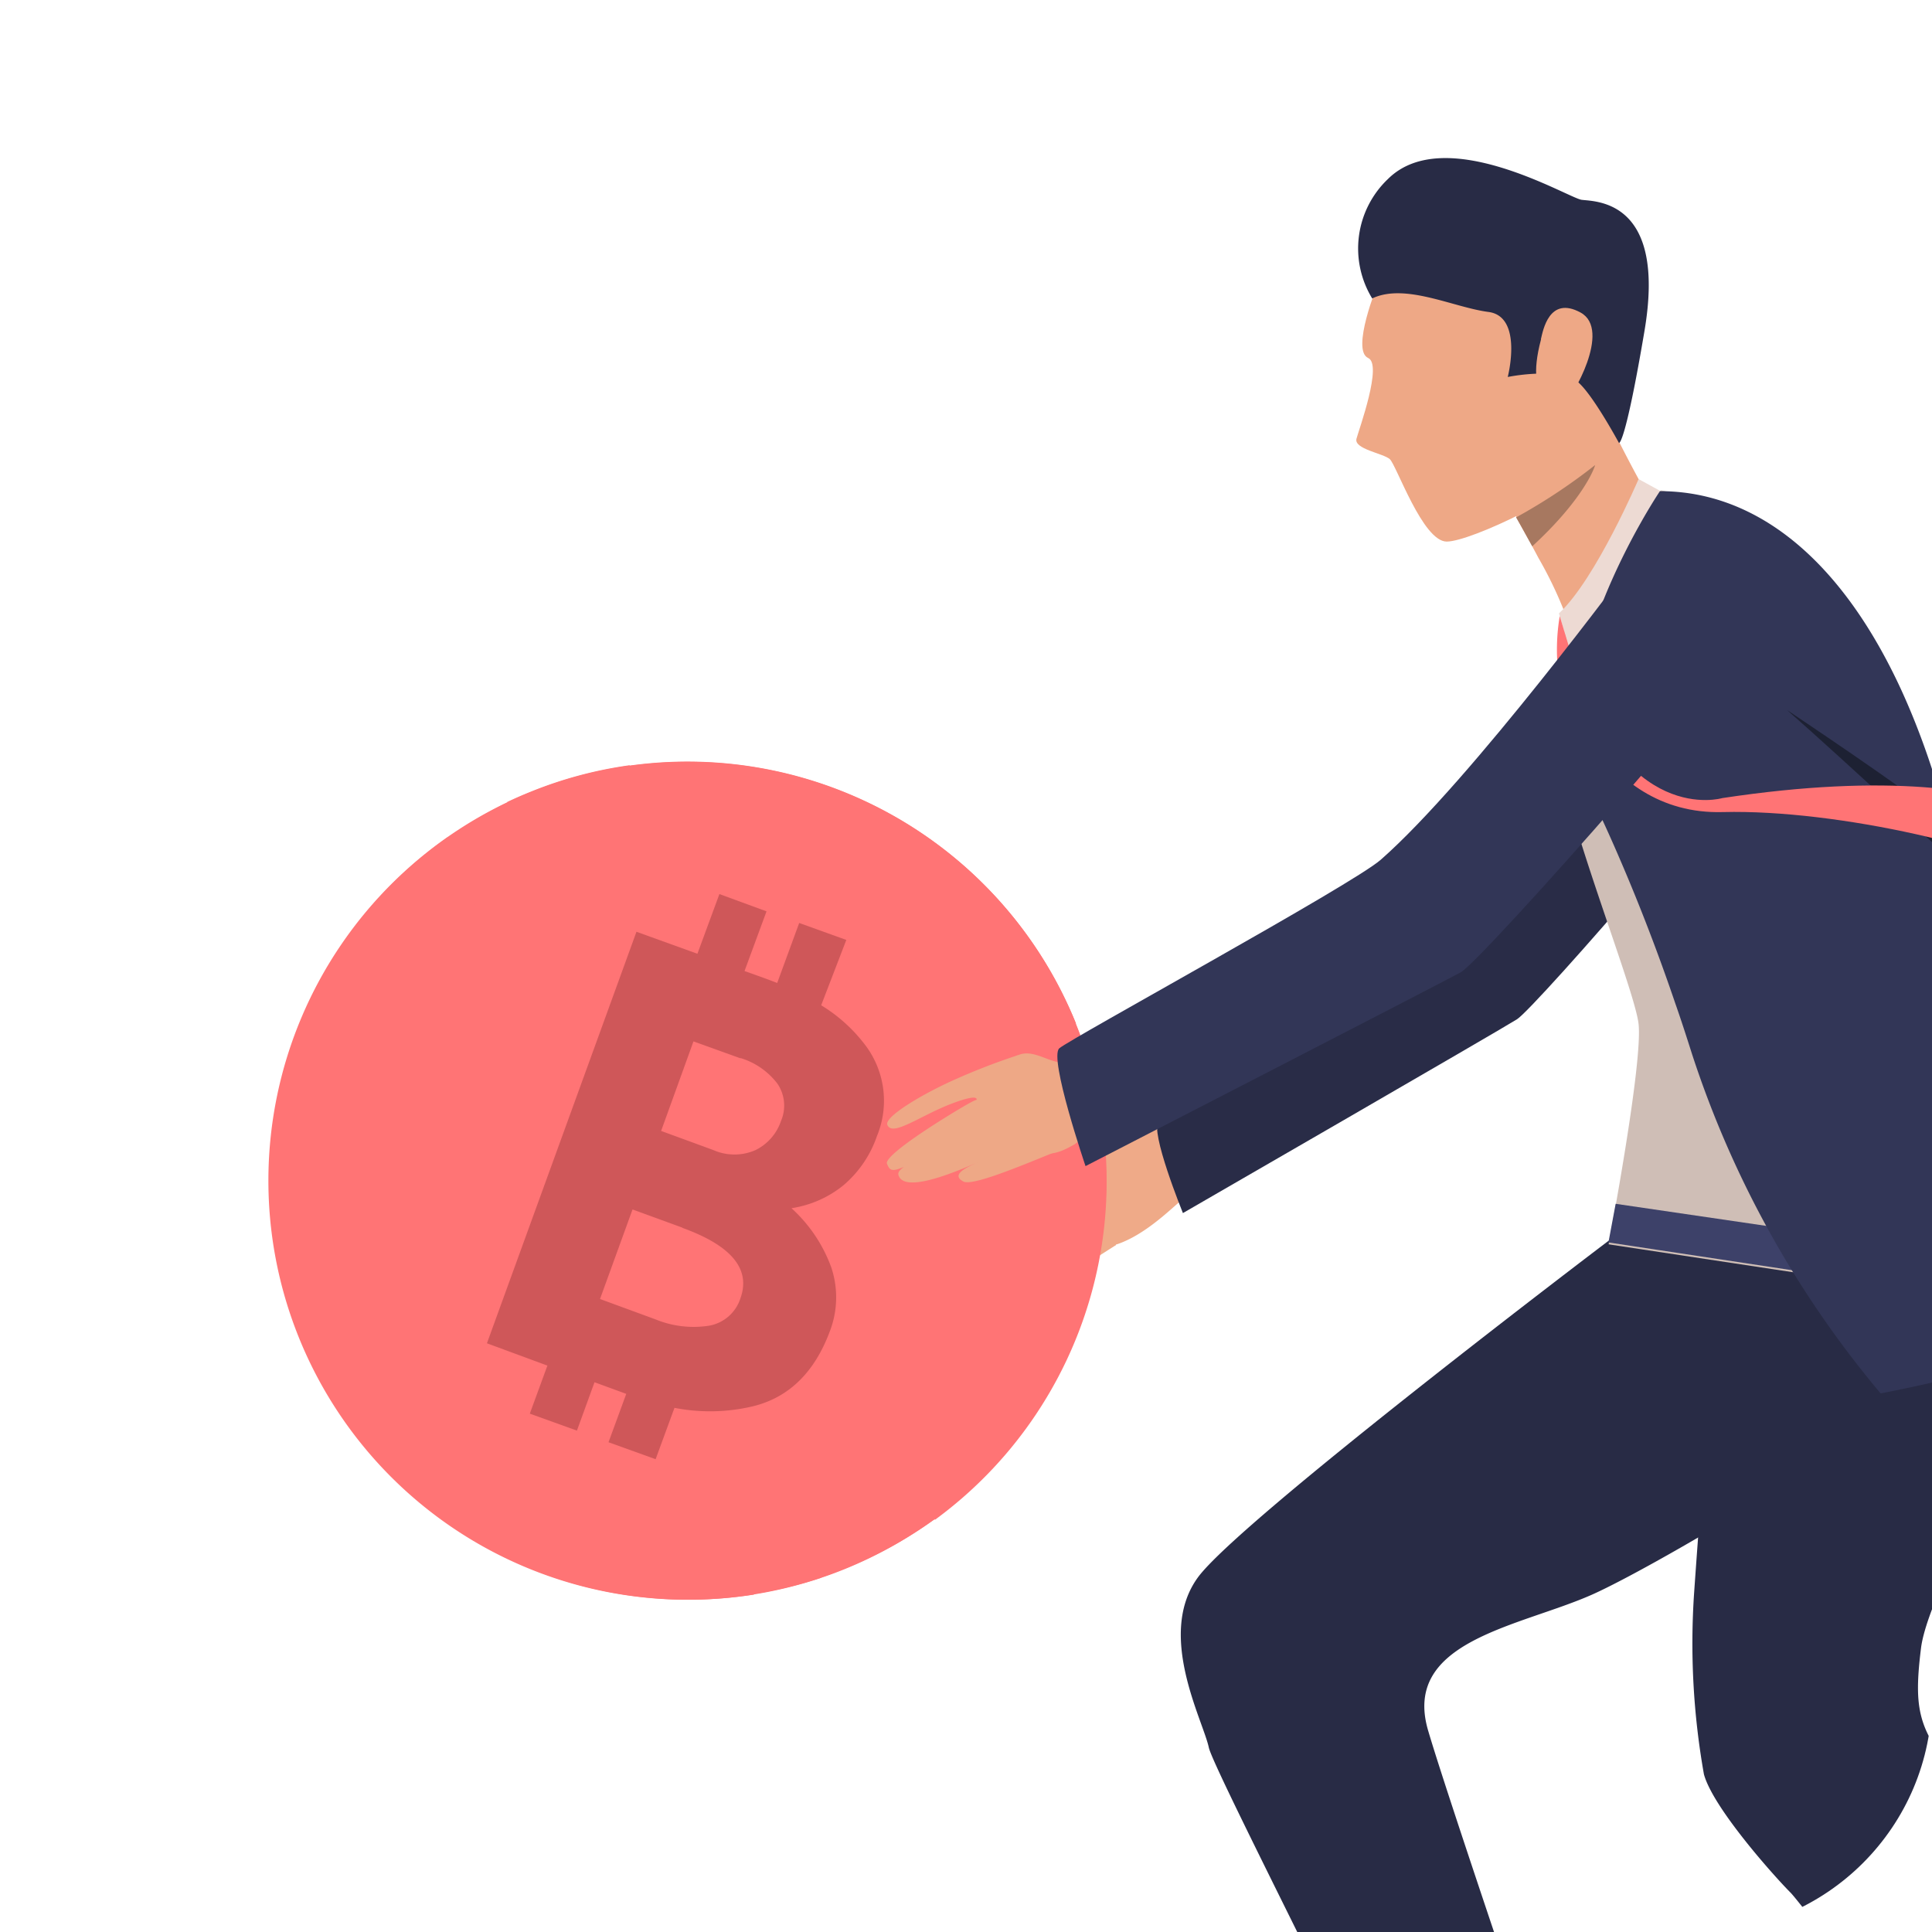 <svg xmlns="http://www.w3.org/2000/svg" viewBox="0 0 123 123"><defs><style>.cls-1 { fill: none; } .cls-2 { clip-path: url(#clip-path); } .cls-3 { fill: #efaa88; } .cls-4 { fill: #292c47; } .cls-5 { fill: #ff7475; } .cls-6 { fill: #5d1718; opacity: 0.3; isolation: isolate; } .cls-7 { fill: #282b45; } .cls-8 { fill: #cfbeb6; } .cls-9 { fill: #eea886; } .cls-10 { fill: #eddad3; } .cls-11 { fill: #3d4169; } .cls-12 { fill: #323657; } .cls-13 { fill: #1d2133; } .cls-14 { fill: #a77860; }</style><clipPath id="clip-path"><rect width="123" height="123" class="cls-1" rx="15"/></clipPath></defs><g class="cls-2"><g id="Mask_Group_48"><g id="Group_829"><g id="Group_666"><g id="Group_644"><g id="Group_643"><path id="Path_290" d="M76.42 71.86s-2.18.75-3.1-.2a7.33 7.33 0 0 0-2.86-1.4c-.65-.2-2.43-1.55-2.7-.73s2.84 2.36 3.42 2.8-2.64 1.17-3.12 1.76 1 5.85 3.13 5.1 4-2.93 4.36-3a12.6 12.6 0 0 0 1.6-.46z" class="cls-3"/></g></g><g id="Group_646"><g id="Group_645"><path id="Path_291" d="M68.52 73.8s-6.44 2.7-6.72 3.2-.12.88.5.65l6.3-2.42s-7.1 4.47-7.42 4.86c-.2.22.1.9.43.8s7.64-4.12 7.64-4.12-6.62 4.2-6.8 4.6a.53.53 0 0 0 .35.68.5.5 0 0 0 .42 0c.5-.27 6.87-3.8 6.87-3.8S65.46 81.58 65.5 82c0 .26.26.86 1.42 0s4.14-2.74 4.14-2.74z" class="cls-3"/></g></g><path id="Path_292" d="M105.44 40.6s-8.78 13.13-13.8 18c-1.57 1.5-17.28 12.17-17.87 12.78s1.54 5.85 1.54 5.85 20.1-11.6 21.27-12.34S112.3 47.46 113 45.14s.45-5-1.9-6.13c-3.3-1.52-5.66 1.57-5.66 1.57z" class="cls-4"/><g id="Group_648"><path id="Path_293" d="M68.5 65.16A26.68 26.68 0 1 0 53.77 99.9a26.67 26.67 0 0 0 14.7-34.74z" class="cls-5"/><path id="Path_294" d="M52.3 100.45l-20-49.36a26.68 26.68 0 0 0 20 49.35z" class="cls-5"/><path id="Path_295" d="M68.5 65.16a26.68 26.68 0 0 0-28.42-16.4l19.44 48a26.7 26.7 0 0 0 8.97-31.6z" class="cls-5"/><path id="Path_296" d="M60.68 64A20.27 20.27 0 1 0 55 92.1 20.28 20.28 0 0 0 60.68 64z" class="cls-5"/><path id="Path_298" d="M48 101.52A26.7 26.7 0 0 1 28.5 53.3z" class="cls-5"/><path id="Path_299" d="M59.52 96.72l-19.44-48a26.23 26.23 0 0 0-6.33 1.7c-.5.2-1 .42-1.46.64l20 49.36c.5-.16 1-.35 1.48-.55a26.82 26.82 0 0 0 5.74-3.15z" class="cls-5"/><path id="Union_10" d="M34.85 86.94L31 85.52l9.52-26.2 3.88 1.4 1.4-3.8 3 1.1-1.4 3.8 1.34.48.74.28 1.4-3.82 3 1.08-1.6 4.16a10.1 10.1 0 0 1 2.78 2.5 5.87 5.87 0 0 1 .77 5.83 7.14 7.14 0 0 1-2.12 3.12 6.88 6.88 0 0 1-3.32 1.47 9.45 9.45 0 0 1 2.53 3.76 6 6 0 0 1-.06 4q-1.46 4-4.92 4.85a11.8 11.8 0 0 1-5 .1l-1.2 3.27-3-1.08 1.13-3.08-2.02-.74-1.12 3.08-3-1.08zm8.6-8.78L40.27 77l-2.07 5.7 3.54 1.3a6.38 6.38 0 0 0 3.4.4 2.56 2.56 0 0 0 2-1.75q1-2.78-3.7-4.48zm3.7-10.78l-3-1.08-2.06 5.7 3.33 1.22a3.33 3.33 0 0 0 2.68 0 3.2 3.2 0 0 0 1.62-1.85A2.48 2.48 0 0 0 49.5 69a4.63 4.63 0 0 0-2.36-1.64z" class="cls-6"/></g><g id="Group_651"><path id="Path_302" d="M108.34 95.1c.6-6.1 20.9-19.32 21.9-13.55s-7.4 19-7.94 23.38-.08 5.46 3.2 9.2 17.1 31.37 17.1 31.37c-.4 2.1-7.66 2.75-7.85 2.3S115 121.5 114 120.5s-4.93-5.38-5.52-7.54a47.6 47.6 0 0 1-.62-11.62s.4-5.74.48-6.24z" class="cls-7"/></g><g id="Group_654"><path id="Path_305" d="M102.4 79s-23.5 17.8-26.14 21.43.32 9.06.7 10.83 16.87 33.4 17.04 36.46c0 0 7.2 1 9.06-1.35 0 0-10.46-30.48-12.14-36.2s5.82-6.6 10.44-8.65 24.94-14 26.13-18.48a13.46 13.46 0 0 0 0-7.18s-5.66-3.68-25.1 3.14z" class="cls-7"/></g><g id="Group_655"><path id="Path_306" d="M100.48 35.5s-1.76 7.78-1.33 12.06 4.83 15.17 5.16 17.56-1.9 14.1-1.9 14.1l26.44 4a147 147 0 0 0-1-15c-1-8.13-4-14.56-5.1-19.15-3.66-15.67-17-17.85-17-17.85z" class="cls-8"/></g><g id="Group_656"><path id="Path_307" d="M87.7 18.12s-1.7 4.17-.6 4.67c.93.4-.56 4.48-.74 5.14s1.7.93 2.12 1.3 2.1 5.26 3.63 5.25 8.07-3.1 9.7-5.2 2.26-10.95.64-14.48-11.7-4-14.75 3.3z" class="cls-9"/></g><g id="Group_657"><path id="Path_308" d="M96.52 32.93s.23.4.56 1l.47.85.4.75a25.63 25.63 0 0 1 2.1 4.66c.4 1.9 4.76-8.8 4.76-8.8a93.2 93.2 0 0 1-5.63-12.07c-2.5-6.62-2.65 13.6-2.65 13.6z" class="cls-9"/></g><g id="Group_658"><path id="Path_309" d="M87.36 19a6.1 6.1 0 0 1 1-7.6c3.62-3.6 11.48 1.2 12.33 1.32s5.44-.06 4 8.38c-1.24 7.33-1.62 7.1-1.62 7.1s-1.86-3.45-2.78-4c-1.4-.8-4.3-.2-4.3-.2s1-3.85-1.23-4.14-5.3-1.86-7.4-.86z" class="cls-7"/></g><g id="Group_659"><path id="Path_310" d="M98.1 21.6c.13-.54.52-2.8 2.53-1.7s-.6 5.5-.92 5.6-2.77.5-1.6-3.9z" class="cls-9"/></g><g id="Group_660"><path id="Path_311" d="M104.32 30.5s-2.73 6.38-5.07 8.55l1.1 3.8 5.34-11.6z" class="cls-10"/></g><path id="Path_312" d="M102.4 79.1l.46-2.46 25.92 3.8.07 2.66z" class="cls-11"/><g id="Group_661"><path id="Path_313" d="M101.2 50.47c.66 1.37 1.3 2.76 1.9 4.16 1.33 3.08 2.52 6.2 3.56 9.26.38 1.08.73 2.17 1.07 3.24a64.74 64.74 0 0 0 12 21.58s10.37-1.94 12.62-3.92a189.58 189.58 0 0 0-7.1-29c-.4-1.1-.78-2.17-1.2-3.24-3.6-13.85-10.35-21.28-18.37-21.28-.12.16-8 12-4.5 19.2z" class="cls-12"/></g><path id="Path_315" d="M113.8 45.23c3.52 3.08 11.45 10.47 11.45 10.47-.38-1.1-.77-2.17-1.18-3.24-2.75-2.24-10.15-7.15-10.26-7.23z" class="cls-13"/><path id="Path_316" d="M96.52 32.93s.23.4.56 1l.47.85c3.34-3.07 4-5.1 4-5.17a36.67 36.67 0 0 1-5.03 3.33z" class="cls-14"/><g id="Group_663"><g id="Group_662"><path id="Path_317" d="M99.2 42.7s2.36 9.24 10.5 9c7.3-.18 18.18 2.35 21.87 4.78l4.6 3.23-1.52-4.7s-3.85-7.4-25-4.2c0 0-6.37 1.9-9.68-9.18.03-.03-.97.64-.78 1.1z" class="cls-5"/></g></g><path id="Path_318" d="M99.3 39.22a12.94 12.94 0 0 0-.1 3.57c.1.35 1.1-.23 1.1-.23z" class="cls-5"/><g id="Group_664"><path id="Path_319" d="M68.77 67.2a2 2 0 0 1-1.15.44c-1 0-2.15-1.16-3.24-.18s1.06 5.3 1.85 5.83 2.65-.35 4.67-2.68-2.13-3.4-2.13-3.4z" class="cls-9"/></g><g id="Group_665"><path id="Path_320" d="M64.8 67.18a41.6 41.6 0 0 0-4.3 1.68c-1.95.9-4.25 2.28-4 2.77.33.75 2.08-.6 4.07-1.36 1.83-.7 1.6-.24 1.6-.24s.05-.14-1.8 1-4.07 2.65-3.9 3.06.28.54 1.08.2c-.42.3-.4.45-.3.64.55 1 3.75-.4 5-.93-1 .43-1.63.84-.92 1.22s5.26-1.7 6.93-2.3-3.47-5.74-3.47-5.74z" class="cls-9"/></g><path id="Path_321" d="M103.9 35.8s-10.25 13.9-16 18.94c-1.8 1.58-19.78 11.4-20.46 12s1.67 7.5 1.67 7.5S91.67 62.63 93 61.9 112.2 41 113.08 38.46s-.38-2.78-2.9-4.08c-3.52-1.83-6.28 1.42-6.28 1.42z" class="cls-12"/></g></g></g></g></svg>